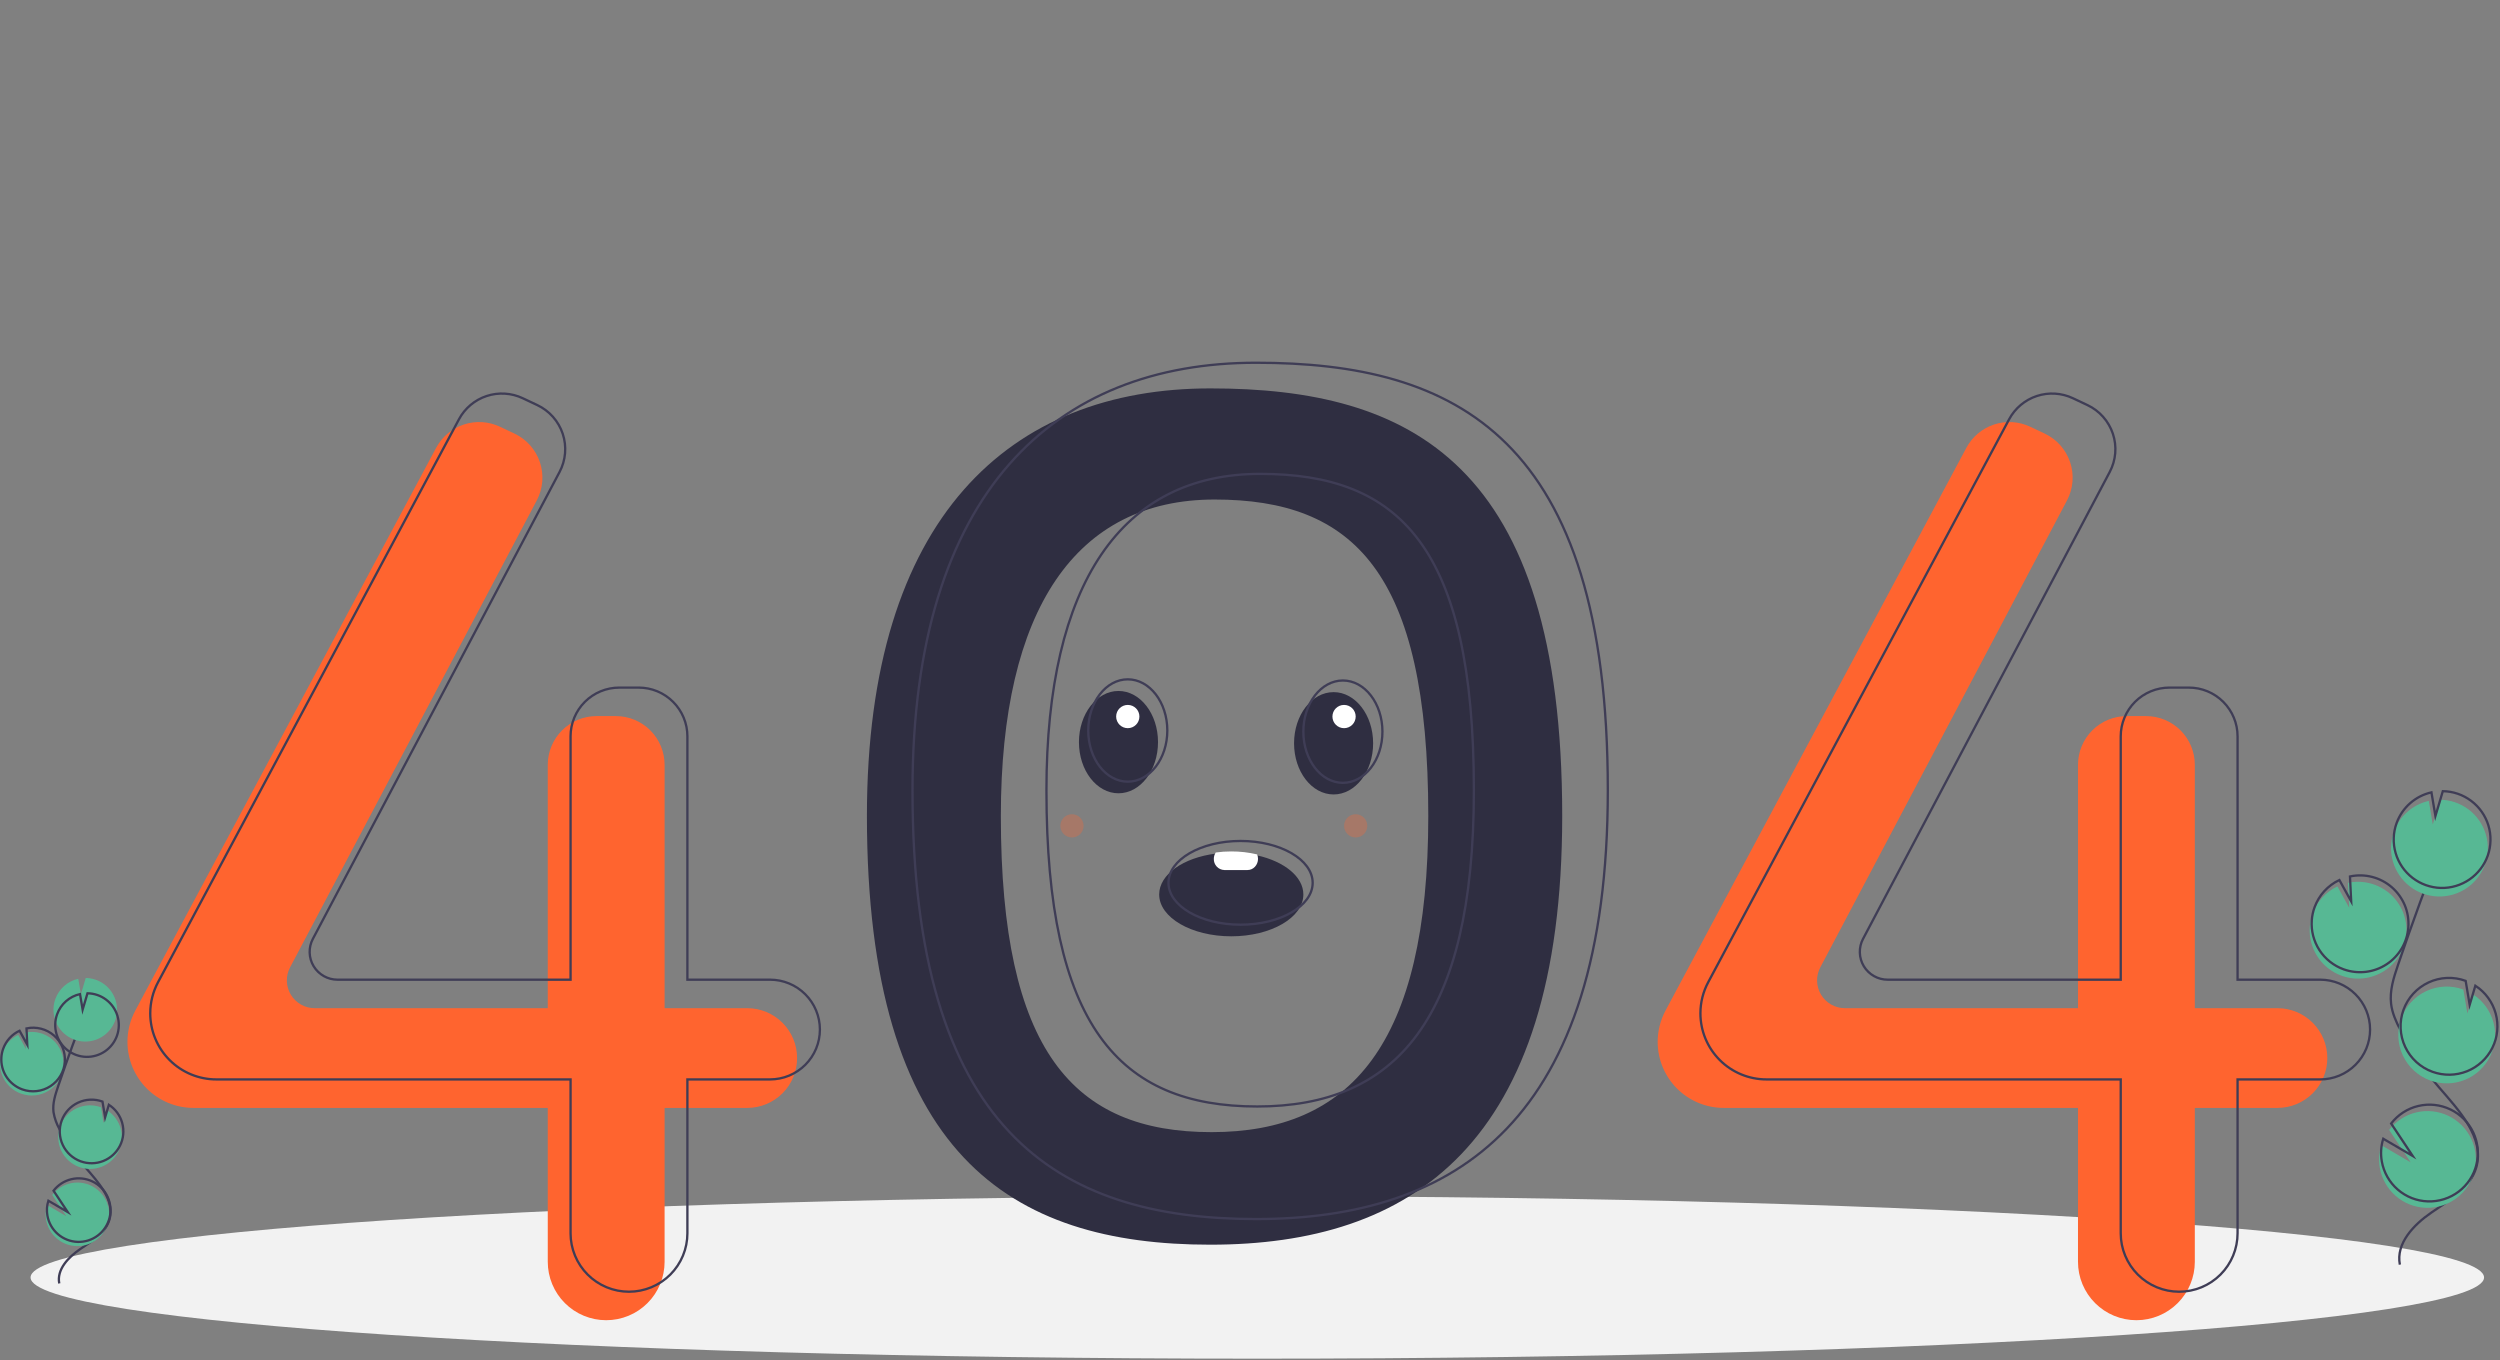 <svg width="1075" height="585" viewBox="0 0 1075 585" fill="none" xmlns="http://www.w3.org/2000/svg">
<rect x="0" y="0" width="1075" height="585" fill="#808080" stroke="none"/>
<g clip-path="url(#clip0)">
<path d="M540.643 584.231C831.973 584.231 1068.14 568.596 1068.14 549.309C1068.14 530.023 831.973 514.388 540.643 514.388C249.312 514.388 13.143 530.023 13.143 549.309C13.143 568.596 249.312 584.231 540.643 584.231Z" fill="#F2F2F2"/>
<path d="M520.426 167.01C434.482 167.01 372.775 222.149 372.775 350.808C372.775 496.621 434.482 535.218 520.426 535.218C606.37 535.218 671.753 492.945 671.753 350.808C671.753 198.868 606.37 167.01 520.426 167.01ZM520.991 486.818C461.464 486.818 430.365 451.895 430.365 350.902C430.365 261.79 462.738 214.797 522.264 214.797C581.791 214.797 614.163 245.665 614.163 350.902C614.163 449.349 580.518 486.818 520.991 486.818Z" fill="#2F2E41"/>
<path d="M321.312 433.516H285.777V328.877C285.777 323.319 283.57 317.989 279.64 314.059C275.71 310.129 270.379 307.921 264.822 307.921H256.495C253.743 307.921 251.018 308.463 248.476 309.516C245.933 310.57 243.623 312.113 241.677 314.059C239.731 316.005 238.188 318.315 237.134 320.858C236.081 323.4 235.539 326.125 235.539 328.877V433.516H135.309C133.247 433.516 131.22 432.984 129.425 431.969C127.63 430.955 126.127 429.494 125.063 427.728C123.998 425.962 123.409 423.951 123.351 421.89C123.293 419.829 123.768 417.788 124.732 415.964L230.814 215.184C232.137 212.681 232.938 209.936 233.17 207.114C233.403 204.292 233.061 201.453 232.166 198.767C231.27 196.081 229.84 193.605 227.961 191.487C226.082 189.369 223.794 187.654 221.234 186.445L214.971 183.488C210.109 181.192 204.549 180.853 199.444 182.541C194.338 184.229 190.077 187.816 187.542 192.558L58.16 434.591C55.957 438.712 54.805 443.313 54.805 447.987V447.987C54.805 451.718 55.54 455.413 56.968 458.861C58.396 462.309 60.489 465.441 63.127 468.08C65.766 470.718 68.899 472.812 72.346 474.24C75.794 475.668 79.489 476.403 83.221 476.403H235.539V542.57C235.539 545.868 236.189 549.135 237.451 552.182C238.714 555.23 240.564 557.999 242.896 560.332C245.229 562.664 247.998 564.514 251.046 565.777C254.093 567.039 257.36 567.689 260.658 567.689H260.658C263.957 567.689 267.223 567.039 270.271 565.777C273.319 564.514 276.088 562.664 278.42 560.332C280.753 557.999 282.603 555.23 283.865 552.182C285.128 549.135 285.777 545.868 285.777 542.57V476.403H321.312C326.999 476.403 332.453 474.143 336.474 470.122C340.496 466.101 342.755 460.647 342.755 454.96V454.96C342.755 449.272 340.496 443.818 336.474 439.797C332.453 435.776 326.999 433.516 321.312 433.516V433.516Z" fill="#FF642F"/>
<path d="M979.308 433.516H943.773V328.877C943.773 323.319 941.566 317.989 937.636 314.059C933.706 310.129 928.375 307.921 922.818 307.921H914.491C911.739 307.921 909.014 308.463 906.472 309.516C903.929 310.57 901.619 312.113 899.673 314.059C897.727 316.005 896.184 318.315 895.131 320.858C894.077 323.4 893.535 326.125 893.535 328.877V433.516H793.305C791.243 433.516 789.216 432.984 787.421 431.969C785.626 430.955 784.123 429.494 783.059 427.728C781.995 425.962 781.405 423.951 781.347 421.89C781.289 419.829 781.764 417.788 782.728 415.964L888.81 215.184C890.133 212.681 890.934 209.936 891.167 207.114C891.399 204.292 891.057 201.453 890.162 198.767C889.266 196.081 887.836 193.605 885.957 191.487C884.078 189.369 881.79 187.654 879.23 186.445L872.967 183.488C868.105 181.192 862.546 180.853 857.44 182.541C852.334 184.229 848.073 187.816 845.538 192.558L716.157 434.591C713.953 438.712 712.801 443.313 712.801 447.987V447.987C712.801 455.523 715.795 462.751 721.124 468.08C726.453 473.409 733.68 476.403 741.217 476.403H893.535V542.57C893.535 549.232 896.182 555.621 900.893 560.332C905.603 565.042 911.992 567.689 918.654 567.689V567.689C925.316 567.689 931.705 565.042 936.416 560.332C941.127 555.621 943.773 549.232 943.773 542.57V476.403H979.308C984.995 476.403 990.449 474.143 994.47 470.122C998.492 466.101 1000.75 460.647 1000.75 454.96V454.96C1000.75 449.272 998.492 443.818 994.47 439.797C990.449 435.776 984.995 433.516 979.308 433.516Z" fill="#FF642F"/>
<path d="M331.114 421.264H295.58V316.624C295.58 313.872 295.038 311.147 293.985 308.605C292.932 306.062 291.388 303.752 289.442 301.806C287.496 299.86 285.186 298.317 282.644 297.263C280.101 296.21 277.376 295.668 274.624 295.668H266.298C260.74 295.668 255.41 297.876 251.48 301.806C247.55 305.736 245.342 311.066 245.342 316.624V421.264H145.112C143.05 421.264 141.023 420.731 139.228 419.716C137.432 418.702 135.93 417.241 134.865 415.475C133.801 413.709 133.211 411.698 133.153 409.637C133.095 407.576 133.571 405.535 134.534 403.712L240.617 202.931C241.939 200.428 242.741 197.683 242.973 194.861C243.206 192.04 242.864 189.2 241.968 186.514C241.073 183.828 239.643 181.352 237.764 179.234C235.885 177.116 233.596 175.401 231.036 174.192L224.774 171.235C219.911 168.939 214.352 168.6 209.247 170.288C204.141 171.976 199.88 175.563 197.345 180.305L67.963 422.338C65.76 426.459 64.607 431.06 64.607 435.734V435.734C64.607 443.27 67.601 450.498 72.93 455.827C78.259 461.156 85.487 464.15 93.023 464.15H245.342V530.317C245.342 533.616 245.992 536.882 247.254 539.93C248.516 542.977 250.367 545.746 252.699 548.079C255.032 550.411 257.801 552.262 260.848 553.524C263.896 554.786 267.162 555.436 270.461 555.436H270.461C277.123 555.436 283.512 552.789 288.223 548.079C292.934 543.368 295.58 536.979 295.58 530.317V464.15H331.114C333.93 464.15 336.719 463.595 339.32 462.517C341.922 461.44 344.286 459.86 346.277 457.869C348.268 455.878 349.848 453.514 350.925 450.913C352.003 448.311 352.557 445.523 352.557 442.707V442.707C352.557 439.891 352.003 437.102 350.925 434.501C349.848 431.899 348.268 429.535 346.277 427.544C344.286 425.553 341.922 423.973 339.32 422.896C336.719 421.818 333.93 421.264 331.114 421.264V421.264Z" stroke="#3F3D56" stroke-miterlimit="10"/>
<path d="M997.687 421.264H962.152V316.624C962.152 311.066 959.945 305.736 956.015 301.806C952.085 297.876 946.754 295.668 941.197 295.668H932.87C930.118 295.668 927.393 296.21 924.851 297.263C922.308 298.317 919.998 299.86 918.052 301.806C916.106 303.752 914.563 306.062 913.509 308.605C912.456 311.147 911.914 313.872 911.914 316.624V421.264H811.684C809.622 421.264 807.595 420.731 805.8 419.716C804.005 418.702 802.502 417.241 801.438 415.475C800.373 413.709 799.784 411.698 799.726 409.637C799.668 407.576 800.143 405.535 801.107 403.712L907.189 202.931C908.512 200.428 909.313 197.683 909.546 194.861C909.778 192.04 909.436 189.2 908.541 186.514C907.645 183.828 906.215 181.352 904.336 179.234C902.457 177.116 900.169 175.401 897.609 174.192L891.346 171.235C886.484 168.939 880.925 168.6 875.819 170.288C870.713 171.976 866.452 175.563 863.917 180.305L734.536 422.338C732.332 426.459 731.18 431.06 731.18 435.734C731.18 443.27 734.174 450.498 739.503 455.827C744.832 461.156 752.059 464.15 759.596 464.15H911.914V530.317C911.914 536.979 914.561 543.368 919.271 548.079C923.982 552.789 930.371 555.436 937.033 555.436V555.436C943.695 555.436 950.084 552.789 954.795 548.079C959.506 543.368 962.152 536.979 962.152 530.317V464.15H997.687C1000.5 464.15 1003.29 463.595 1005.89 462.517C1008.49 461.44 1010.86 459.86 1012.85 457.869C1014.84 455.878 1016.42 453.514 1017.5 450.913C1018.58 448.311 1019.13 445.523 1019.13 442.707V442.707C1019.13 437.02 1016.87 431.565 1012.85 427.544C1008.83 423.523 1003.37 421.264 997.687 421.264V421.264Z" stroke="#3F3D56" stroke-miterlimit="10"/>
<path d="M540.03 155.981C454.086 155.981 392.379 211.121 392.379 339.779C392.379 485.592 454.086 524.19 540.03 524.19C625.974 524.19 691.357 481.916 691.357 339.779C691.357 187.84 625.974 155.981 540.03 155.981ZM540.595 475.79C481.068 475.79 449.969 440.867 449.969 339.874C449.969 250.762 482.341 203.769 541.868 203.769C601.395 203.769 633.767 234.637 633.767 339.874C633.767 438.321 600.122 475.79 540.595 475.79V475.79Z" stroke="#3F3D56" stroke-miterlimit="10"/>
<path d="M1006.86 419.549C1009.89 420.651 1013.14 421.033 1016.34 420.667C1019.54 420.301 1022.61 419.196 1025.32 417.439C1028.02 415.683 1030.28 413.322 1031.91 410.544C1033.55 407.766 1034.51 404.646 1034.74 401.431C1034.96 398.215 1034.43 394.992 1033.2 392.015C1031.96 389.038 1030.05 386.388 1027.62 384.275C1025.19 382.161 1022.29 380.642 1019.17 379.837C1016.05 379.031 1012.79 378.962 1009.63 379.634L1010.16 390.346L1005.09 381.166C1000.11 383.503 996.27 387.719 994.404 392.888C993.741 394.699 993.337 396.595 993.206 398.518C992.886 403.032 994.047 407.527 996.511 411.322C998.975 415.117 1002.61 418.005 1006.86 419.549V419.549Z" fill="#57B894"/>
<path d="M1031.94 543.793C1030.15 534.682 1037.9 526.606 1045.56 521.356C1053.22 516.106 1062.17 510.948 1064.78 502.039C1068.53 489.235 1057.35 477.509 1048.64 467.398C1042.18 459.893 1036.64 451.65 1032.12 442.84C1030.31 439.308 1028.64 435.615 1028.17 431.674C1027.48 425.998 1029.3 420.351 1031.14 414.937C1037.26 396.903 1043.8 379.019 1050.77 361.287" stroke="#3F3D56" stroke-miterlimit="10"/>
<path d="M1007.72 416.792C1010.75 417.893 1013.99 418.275 1017.2 417.909C1020.4 417.543 1023.47 416.438 1026.17 414.681C1028.88 412.925 1031.13 410.564 1032.77 407.786C1034.4 405.008 1035.37 401.889 1035.59 398.673C1035.82 395.458 1035.29 392.234 1034.06 389.257C1032.82 386.28 1030.91 383.63 1028.48 381.517C1026.04 379.403 1023.15 377.884 1020.03 377.079C1016.91 376.274 1013.64 376.204 1010.49 376.876L1011.01 387.588L1005.94 378.408C1000.97 380.745 997.128 384.962 995.261 390.131C994.598 391.941 994.195 393.837 994.064 395.761C993.744 400.274 994.904 404.769 997.368 408.564C999.833 412.359 1003.47 415.248 1007.72 416.792V416.792Z" stroke="#3F3D56" stroke-miterlimit="10"/>
<path d="M1029.4 357.588C1030.59 354.308 1032.58 351.38 1035.2 349.074C1037.82 346.767 1040.97 345.157 1044.38 344.391L1046.09 354.575L1049.27 343.879C1053.68 343.944 1057.95 345.41 1061.48 348.064C1065 350.718 1067.59 354.424 1068.87 358.645C1070.15 362.867 1070.06 367.386 1068.6 371.551C1067.15 375.716 1064.41 379.31 1060.78 381.815C1057.15 384.321 1052.81 385.607 1048.4 385.489C1043.99 385.371 1039.73 383.855 1036.24 381.159C1032.75 378.463 1030.2 374.727 1028.97 370.49C1027.74 366.253 1027.89 361.735 1029.4 357.588H1029.4Z" fill="#57B894"/>
<path d="M1030.54 353.911C1031.73 350.631 1033.73 347.702 1036.34 345.396C1038.96 343.09 1042.12 341.479 1045.52 340.713L1047.23 350.897L1050.41 340.201C1054.82 340.267 1059.1 341.732 1062.62 344.386C1066.15 347.04 1068.74 350.746 1070.02 354.967C1071.3 359.189 1071.2 363.708 1069.75 367.873C1068.29 372.038 1065.55 375.632 1061.92 378.138C1058.29 380.643 1053.96 381.93 1049.55 381.811C1045.14 381.693 1040.88 380.177 1037.39 377.481C1033.89 374.785 1031.35 371.049 1030.12 366.812C1028.89 362.576 1029.04 358.058 1030.54 353.911H1030.54Z" stroke="#3F3D56" stroke-miterlimit="10"/>
<path d="M1044.99 464.605C1049.8 466.347 1055.07 466.261 1059.82 464.363C1064.56 462.465 1068.44 458.887 1070.72 454.311C1073 449.736 1073.51 444.483 1072.16 439.553C1070.81 434.624 1067.7 430.363 1063.41 427.582L1060.97 435.801L1059.24 425.497C1059.22 425.489 1059.2 425.483 1059.19 425.477C1056.62 424.543 1053.89 424.125 1051.16 424.246C1048.42 424.367 1045.74 425.025 1043.27 426.182C1040.79 427.34 1038.57 428.974 1036.72 430.991C1034.88 433.008 1033.45 435.37 1032.51 437.94C1031.58 440.51 1031.16 443.239 1031.29 445.97C1031.41 448.701 1032.07 451.381 1033.23 453.858C1034.39 456.334 1036.02 458.558 1038.04 460.402C1040.06 462.246 1042.42 463.674 1044.99 464.605H1044.99Z" fill="#57B894"/>
<path d="M1045.98 460.88C1050.79 462.623 1056.06 462.537 1060.81 460.638C1065.55 458.74 1069.43 455.162 1071.71 450.587C1073.99 446.011 1074.5 440.758 1073.15 435.829C1071.8 430.899 1068.69 426.638 1064.4 423.857L1061.96 432.077L1060.23 421.773C1060.21 421.765 1060.19 421.758 1060.18 421.753C1057.61 420.819 1054.88 420.4 1052.15 420.521C1049.41 420.642 1046.73 421.3 1044.26 422.458C1041.78 423.615 1039.56 425.249 1037.71 427.266C1035.87 429.284 1034.44 431.645 1033.5 434.215C1032.57 436.785 1032.15 439.514 1032.28 442.245C1032.4 444.976 1033.06 447.657 1034.22 450.133C1035.38 452.609 1037.01 454.833 1039.03 456.677C1041.05 458.521 1043.41 459.949 1045.98 460.88H1045.98Z" stroke="#3F3D56" stroke-miterlimit="10"/>
<path d="M1023.32 502.167C1024.15 506.868 1026.57 511.141 1030.17 514.271C1033.77 517.4 1038.34 519.196 1043.11 519.357C1047.88 519.517 1052.56 518.033 1056.37 515.153C1060.17 512.273 1062.87 508.172 1064.01 503.538C1065.15 498.904 1064.66 494.019 1062.63 489.701C1060.59 485.384 1057.14 481.898 1052.84 479.827C1048.54 477.756 1043.66 477.226 1039.01 478.326C1034.37 479.426 1030.25 482.09 1027.33 485.87L1036.61 499.827L1023.94 492.419C1022.95 495.572 1022.74 498.916 1023.32 502.167V502.167Z" fill="#57B894"/>
<path d="M1024.18 499.409C1025.01 504.109 1027.42 508.382 1031.03 511.512C1034.63 514.641 1039.2 516.437 1043.97 516.598C1048.74 516.758 1053.42 515.274 1057.22 512.394C1061.03 509.514 1063.73 505.413 1064.87 500.779C1066.01 496.145 1065.52 491.26 1063.49 486.943C1061.45 482.626 1058 479.139 1053.7 477.068C1049.4 474.997 1044.52 474.467 1039.87 475.567C1035.23 476.668 1031.1 479.331 1028.19 483.111L1037.46 497.068L1024.79 489.66C1023.81 492.814 1023.6 496.157 1024.18 499.409V499.409Z" stroke="#3F3D56" stroke-miterlimit="10"/>
<path d="M9.007 470.249C10.997 470.973 13.128 471.224 15.232 470.984C17.336 470.743 19.356 470.017 21.131 468.863C22.907 467.709 24.39 466.158 25.464 464.333C26.538 462.507 27.173 460.458 27.32 458.345C27.467 456.232 27.121 454.115 26.309 452.158C25.498 450.202 24.243 448.461 22.644 447.073C21.045 445.684 19.145 444.686 17.095 444.157C15.044 443.628 12.899 443.583 10.828 444.024L11.17 451.062L7.84 445.031C4.572 446.566 2.047 449.336 0.821 452.733C0.385 453.922 0.12 455.168 0.034 456.431C-0.176 459.397 0.586 462.35 2.205 464.844C3.824 467.337 6.212 469.235 9.007 470.249V470.249Z" fill="#57B894"/>
<path d="M25.484 551.879C24.309 545.894 29.402 540.587 34.433 537.138C39.465 533.689 45.343 530.3 47.06 524.446C49.527 516.034 42.178 508.33 36.458 501.686C32.215 496.756 28.571 491.34 25.602 485.552C24.311 483.278 23.432 480.794 23.005 478.215C22.554 474.486 23.752 470.776 24.959 467.219C28.98 455.37 33.279 443.62 37.855 431.97" stroke="#3F3D56" stroke-miterlimit="10"/>
<path d="M9.571 468.437C11.562 469.16 13.693 469.412 15.797 469.171C17.901 468.93 19.92 468.204 21.696 467.05C23.471 465.896 24.954 464.345 26.029 462.52C27.102 460.695 27.738 458.645 27.884 456.533C28.031 454.42 27.685 452.302 26.874 450.346C26.062 448.39 24.808 446.649 23.209 445.26C21.61 443.872 19.71 442.874 17.659 442.345C15.609 441.816 13.463 441.77 11.392 442.212L11.735 449.25L8.405 443.218C5.136 444.754 2.612 447.524 1.385 450.92C0.95 452.11 0.685 453.355 0.599 454.619C0.388 457.584 1.151 460.538 2.77 463.031C4.389 465.525 6.777 467.422 9.571 468.437V468.437Z" stroke="#3F3D56" stroke-miterlimit="10"/>
<path d="M23.812 429.539C24.593 427.384 25.904 425.46 27.624 423.944C29.344 422.429 31.418 421.371 33.654 420.868L34.78 427.559L36.867 420.531C39.766 420.574 42.575 421.537 44.891 423.281C47.206 425.025 48.907 427.459 49.748 430.233C50.59 433.007 50.528 435.976 49.572 438.712C48.616 441.448 46.815 443.81 44.429 445.456C42.044 447.102 39.196 447.947 36.299 447.87C33.401 447.792 30.604 446.796 28.309 445.025C26.015 443.253 24.343 440.799 23.535 438.015C22.726 435.232 22.823 432.263 23.812 429.539V429.539Z" fill="#57B894"/>
<path d="M24.564 436.123C25.345 433.967 26.656 432.044 28.376 430.528C30.096 429.013 32.17 427.955 34.406 427.452L35.532 434.142L37.619 427.115C40.518 427.158 43.327 428.121 45.642 429.865C47.958 431.609 49.659 434.043 50.5 436.817C51.342 439.591 51.28 442.56 50.324 445.296C49.368 448.032 47.567 450.394 45.181 452.04C42.795 453.686 39.948 454.531 37.051 454.454C34.153 454.376 31.355 453.38 29.061 451.609C26.767 449.837 25.095 447.383 24.287 444.599C23.478 441.816 23.575 438.847 24.564 436.123V436.123Z" stroke="#3F3D56" stroke-miterlimit="10"/>
<path d="M34.058 501.822C37.214 502.967 40.681 502.91 43.799 501.663C46.916 500.416 49.466 498.065 50.961 495.059C52.457 492.052 52.794 488.601 51.908 485.362C51.023 482.124 48.976 479.324 46.159 477.497L44.555 482.897L43.418 476.127C43.407 476.122 43.395 476.118 43.383 476.114C41.695 475.5 39.902 475.225 38.107 475.304C36.313 475.384 34.551 475.816 32.923 476.576C31.296 477.336 29.834 478.41 28.621 479.736C27.409 481.061 26.469 482.613 25.857 484.302C25.244 485.99 24.97 487.783 25.051 489.578C25.131 491.373 25.565 493.134 26.327 494.761C27.088 496.388 28.163 497.849 29.489 499.061C30.816 500.272 32.368 501.21 34.058 501.822V501.822Z" fill="#57B894"/>
<path d="M34.708 499.375C37.864 500.52 41.331 500.463 44.449 499.216C47.566 497.969 50.116 495.618 51.611 492.612C53.107 489.606 53.444 486.154 52.559 482.915C51.673 479.677 49.627 476.877 46.809 475.05L45.206 480.45L44.068 473.68C44.057 473.675 44.045 473.671 44.033 473.667C42.345 473.055 40.553 472.781 38.76 472.861C36.966 472.942 35.205 473.374 33.579 474.135C30.294 475.671 27.753 478.449 26.517 481.858C25.28 485.267 25.448 489.028 26.985 492.313C28.521 495.598 31.299 498.138 34.708 499.375V499.375Z" stroke="#3F3D56" stroke-miterlimit="10"/>
<path d="M19.821 524.53C20.364 527.618 21.952 530.425 24.319 532.481C26.686 534.538 29.688 535.717 32.822 535.823C35.956 535.929 39.03 534.953 41.53 533.061C44.03 531.169 45.804 528.474 46.553 525.43C47.302 522.385 46.982 519.175 45.645 516.339C44.309 513.503 42.038 511.212 39.213 509.851C36.389 508.491 33.182 508.142 30.131 508.865C27.08 509.588 24.37 511.338 22.456 513.822L28.549 522.992L20.224 518.125C19.579 520.196 19.441 522.393 19.821 524.53V524.53Z" fill="#57B894"/>
<path d="M20.386 522.718C20.929 525.806 22.517 528.614 24.884 530.67C27.251 532.726 30.253 533.906 33.386 534.012C36.52 534.117 39.595 533.142 42.095 531.25C44.595 529.357 46.368 526.663 47.117 523.618C47.867 520.574 47.546 517.364 46.21 514.528C44.873 511.691 42.602 509.4 39.778 508.04C36.953 506.679 33.746 506.331 30.695 507.054C27.644 507.777 24.935 509.527 23.021 512.01L29.113 521.18L20.789 516.313C20.143 518.385 20.005 520.582 20.386 522.718V522.718Z" stroke="#3F3D56" stroke-miterlimit="10"/>
<path d="M480.945 341.115C490.334 341.115 497.945 331.265 497.945 319.115C497.945 306.965 490.334 297.115 480.945 297.115C471.556 297.115 463.945 306.965 463.945 319.115C463.945 331.265 471.556 341.115 480.945 341.115Z" fill="#2F2E41"/>
<path d="M573.445 341.615C582.834 341.615 590.445 331.765 590.445 319.615C590.445 307.465 582.834 297.615 573.445 297.615C564.056 297.615 556.445 307.465 556.445 319.615C556.445 331.765 564.056 341.615 573.445 341.615Z" fill="#2F2E41"/>
<path d="M560.445 384.615C560.445 394.555 546.565 402.615 529.445 402.615C512.325 402.615 498.445 394.555 498.445 384.615C498.445 376.005 508.855 368.805 522.765 367.045C524.98 366.753 527.212 366.61 529.445 366.615C533.188 366.603 536.921 367.006 540.575 367.816C552.195 370.406 560.445 376.955 560.445 384.615Z" fill="#2F2E41"/>
<path d="M484.945 336.115C494.334 336.115 501.945 326.265 501.945 314.115C501.945 301.965 494.334 292.115 484.945 292.115C475.556 292.115 467.945 301.965 467.945 314.115C467.945 326.265 475.556 336.115 484.945 336.115Z" stroke="#3F3D56" stroke-miterlimit="10"/>
<path d="M577.445 336.615C586.834 336.615 594.445 326.765 594.445 314.615C594.445 302.465 586.834 292.615 577.445 292.615C568.056 292.615 560.445 302.465 560.445 314.615C560.445 326.765 568.056 336.615 577.445 336.615Z" stroke="#3F3D56" stroke-miterlimit="10"/>
<path d="M533.445 397.615C550.566 397.615 564.445 389.556 564.445 379.615C564.445 369.674 550.566 361.615 533.445 361.615C516.324 361.615 502.445 369.674 502.445 379.615C502.445 389.556 516.324 397.615 533.445 397.615Z" stroke="#3F3D56" stroke-miterlimit="10"/>
<path d="M540.945 369.316C540.954 370.573 540.481 371.786 539.625 372.707C539.221 373.149 538.73 373.502 538.183 373.744C537.635 373.986 537.044 374.113 536.445 374.115H526.445C525.213 374.073 524.048 373.544 523.205 372.644C522.362 371.745 521.909 370.548 521.945 369.316C521.94 368.341 522.226 367.386 522.765 366.574C524.978 366.263 527.211 366.109 529.445 366.115C533.193 366.103 536.929 366.533 540.575 367.396C540.822 368.005 540.948 368.658 540.945 369.316V369.316Z" fill="white"/>
<path d="M484.945 313.115C487.707 313.115 489.945 310.877 489.945 308.115C489.945 305.354 487.707 303.115 484.945 303.115C482.184 303.115 479.945 305.354 479.945 308.115C479.945 310.877 482.184 313.115 484.945 313.115Z" fill="white"/>
<path d="M577.945 313.115C580.707 313.115 582.945 310.877 582.945 308.115C582.945 305.354 580.707 303.115 577.945 303.115C575.184 303.115 572.945 305.354 572.945 308.115C572.945 310.877 575.184 313.115 577.945 313.115Z" fill="white"/>
<path opacity="0.3" d="M582.945 360.115C585.707 360.115 587.945 357.877 587.945 355.115C587.945 352.354 585.707 350.115 582.945 350.115C580.184 350.115 577.945 352.354 577.945 355.115C577.945 357.877 580.184 360.115 582.945 360.115Z" fill="#FF642F"/>
<path opacity="0.3" d="M460.945 360.115C463.707 360.115 465.945 357.877 465.945 355.115C465.945 352.354 463.707 350.115 460.945 350.115C458.184 350.115 455.945 352.354 455.945 355.115C455.945 357.877 458.184 360.115 460.945 360.115Z" fill="#FF642F"/>
</g>
<defs>
<clipPath id="clip0">
<rect width="1074.39" height="584.231" fill="white"/>
</clipPath>
</defs>
</svg>
